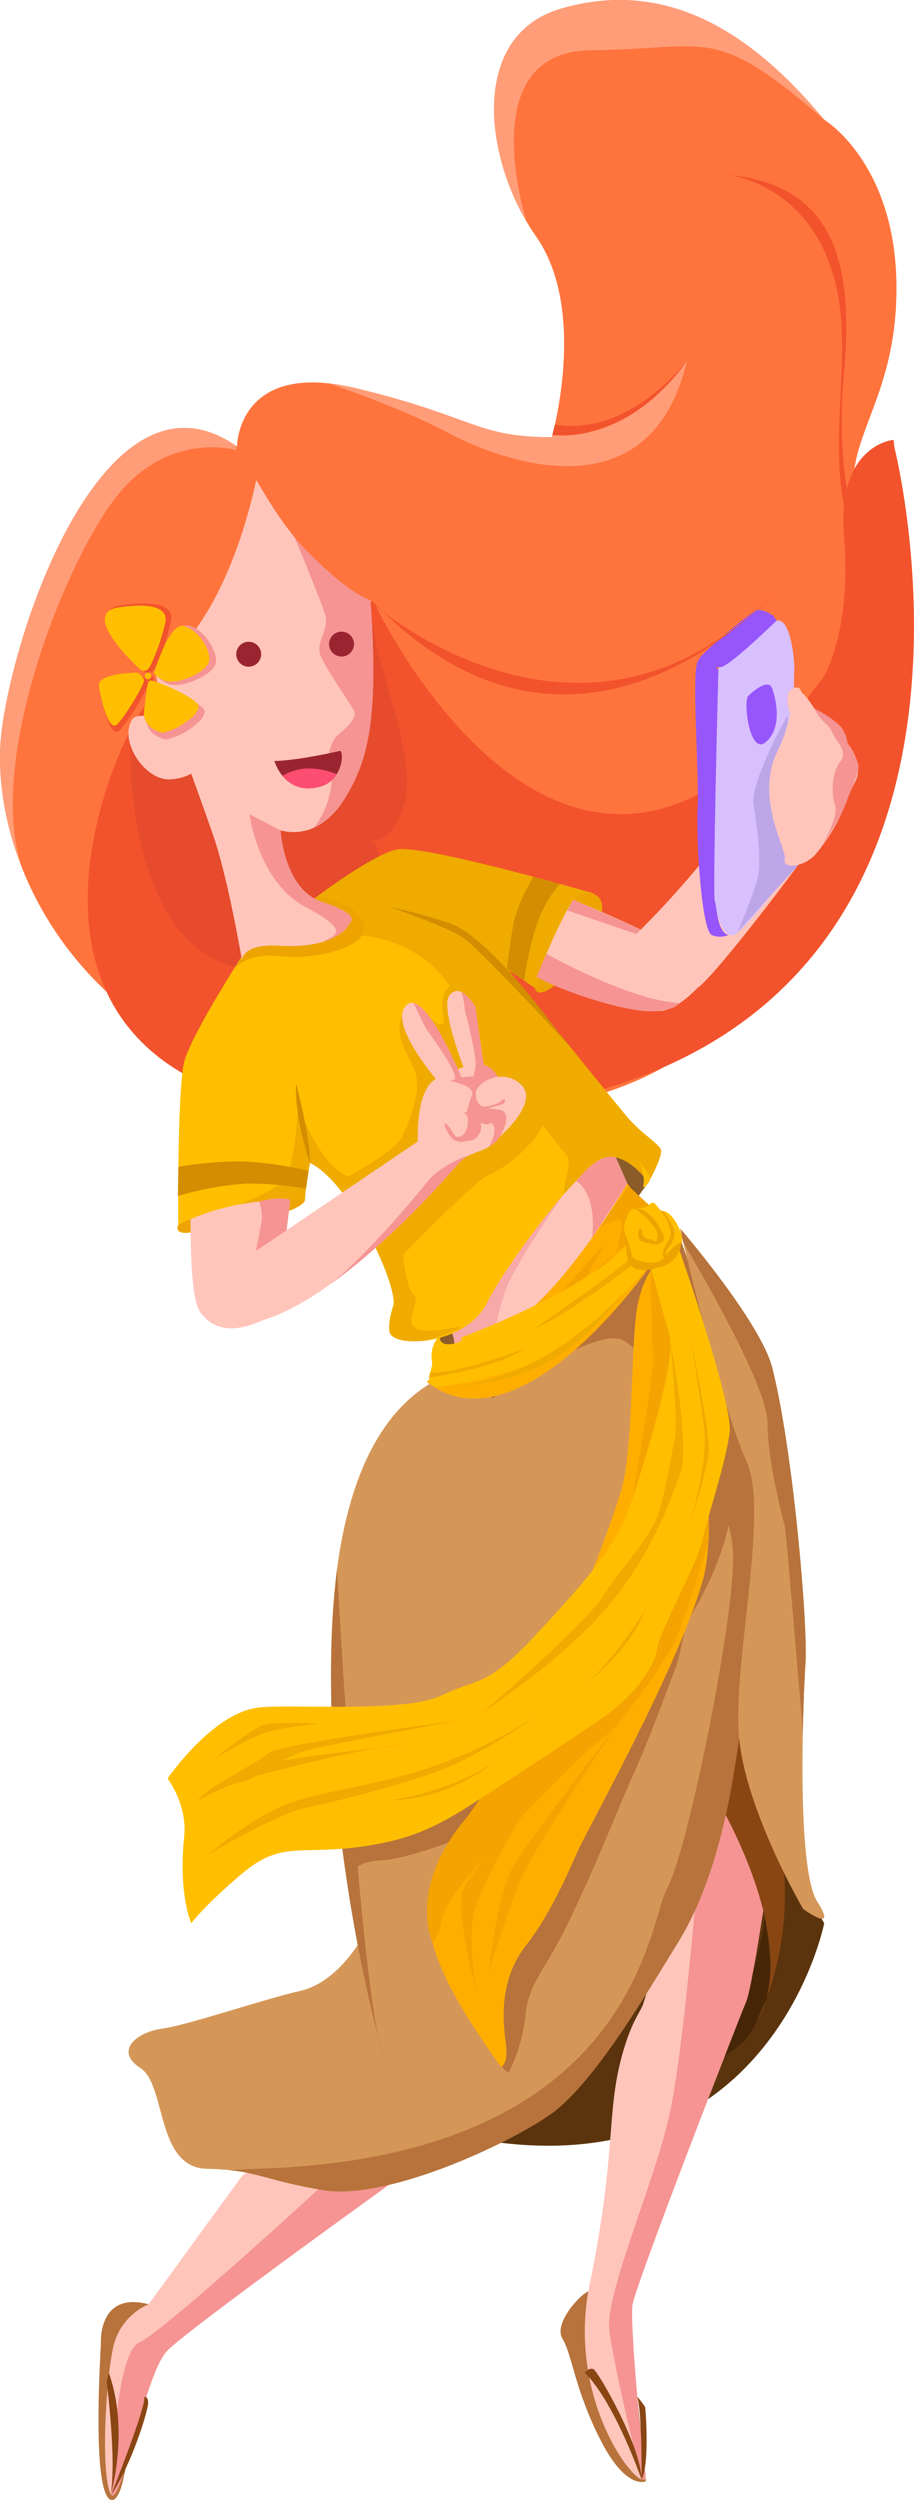<svg xmlns="http://www.w3.org/2000/svg" width="192.703" height="526.848" viewBox="0 0 192.703 526.848">
  <g id="Group_8" data-name="Group 8" transform="translate(-415.649 -106.876)">
    <path id="Path_1" data-name="Path 1" d="M551.783,629.807s-4.131,1.916-9.548-8.75-6-18.082-8-21.332,3.974-9.549,5.446-9.942,10.326,22.194,10.326,22.194S551.831,628.473,551.783,629.807Z" fill="#b7733b"/>
    <path id="Path_2" data-name="Path 2" d="M589.424,512.18s-10.535,53.165-68.154,46.271,43.23-88.316,48.972-94.271S582.861,501.8,589.424,512.18Z" fill="#5b340d"/>
    <path id="Path_3" data-name="Path 3" d="M578.985,493.18s-4.5,32-6,35.5-23.5,60-24,64,1.75,29.043,2.75,35.543-17.25-13.543-11.75-40.043c1.233-5.94,2.12-11.287,2.8-16.11,2.354-16.7,1.2-23.972,4.95-35.1,1.613-4.787,3.079-6.374,3.548-7.854,3.836-12.1,8.2-29.439,8.2-29.439l9.5-35.5,11.5,6Z" fill="#ffc5bb"/>
    <path id="Path_4" data-name="Path 4" d="M576.769,510.362s2.672,14.61.4,18.027-1.293,7.177-8.7,11.714C568.475,540.1,577.388,516.085,576.769,510.362Z" fill="#472607"/>
    <path id="Path_5" data-name="Path 5" d="M572.985,528.68c1.5-3.5,6-35.5,6-35.5l1.5-23-11.5-6-7.207,26.931,1.351,6.613s-.033.424-.1,1.2c-.546,6.686-3.311,39.491-6.022,52.632-3.025,14.666-13.78,38.444-12.9,46.221.876,7.761,6.762,31.5,6.787,31.595.009,0,.021.01.03.014l.06.019c.6.184.9-.183.751-1.183-1-6.5-3.25-31.543-2.75-35.543S571.485,532.18,572.985,528.68Z" fill="#f59493"/>
    <path id="Path_6" data-name="Path 6" d="M550.894,629.377s-5.471-15.9-11.945-22.486c0,0,.942-1.188,1.849-.731S550.832,622.283,550.894,629.377Z" fill="#894613"/>
    <path id="Path_7" data-name="Path 7" d="M550.894,629.377s.2-13.463-.887-17.4a13.738,13.738,0,0,1,1.666,2.205C551.773,614.619,552.644,626.423,550.894,629.377Z" fill="#894613"/>
    <path id="Path_8" data-name="Path 8" d="M441.423,630.348s-.875,3.312-2.063,3.375-4.125-1.813-2.437-33.063c0,0-.688-11,10.062-8.187,0,0,1.438,5,.625,9.125S441.423,630.348,441.423,630.348Z" fill="#b7733b"/>
    <path id="Path_9" data-name="Path 9" d="M566.735,485.939s18.25,30.034,8.5,47.034a64.187,64.187,0,0,0,5.25-36c-1.287-8.688-10.966-32.1-10.966-32.1Z" fill="#894613"/>
    <path id="Path_10" data-name="Path 10" d="M466.485,565.68l-19.5,26.793a12.923,12.923,0,0,0-7.5,9.207c-1.5,7-2.609,25.543-.609,30.543s7.109-25.043,12.109-30.043,51-38,51-38S470.985,560.18,466.485,565.68Z" fill="#ffc5bb"/>
    <path id="Path_11" data-name="Path 11" d="M501.985,564.18s-3.785-.489-8.9-.889l-8.125,2.932s-34.31,31.666-39.977,34.333c-4.624,2.176-5.623,24.1-5.834,32.1,2.162,2.03,7.048-25.688,11.834-30.474C455.985,597.18,501.985,564.18,501.985,564.18Z" fill="#f59493"/>
    <path id="Path_12" data-name="Path 12" d="M439.1,632.633s7.39-18.66,6.985-20.656c0,0,.9-.192.78,1.5S443.548,625.91,439.1,632.633Z" fill="#894613"/>
    <path id="Path_13" data-name="Path 13" d="M438.152,608.932s2.1,16.492.84,23.537c0,0,3.992-13.121-.393-25.514A10.435,10.435,0,0,0,438.152,608.932Z" fill="#894613"/>
    <path id="Path_14" data-name="Path 14" d="M558.735,366.929s17.75,50.251,17.75,61-5,47.25-7,57.5-5.25,21.75-11,31-17.5,29.5-26.75,36-34.75,18.25-48,16-13.75-4.25-24.5-4.5-8.5-17.75-14-21.25-.916-7.539,4.584-8.289,21.416-6.211,29.166-7.961,12.75-10.75,12.75-10.75S470.36,420.223,506.39,398.412C506.39,398.412,519.485,411.18,558.735,366.929Z" fill="#d59758"/>
    <path id="Path_15" data-name="Path 15" d="M489.819,501.891s.142-2.6,6.238-2.967,22.155-5.949,25.542-10.074,49.553-34.793,48.886-71.793c0,0-.083-7.145-2.75-8.864s-5.167,1.03-5.167,1.03l-22.583,50s-25.444,18.041-27.23,18.864-21.439,5.645-21.792,6.47a141.877,141.877,0,0,0-1.774,17.334" fill="#b7733b"/>
    <path id="Path_16" data-name="Path 16" d="M564.727,423.889s-4.438,28.7-6.772,34.834c-3.822,10.047-5.678,15.175-8.3,21-3.787,8.4-7.834,19.2-14.254,32.457-5,10.326-8.246,12.543-8.913,19.043a36.7,36.7,0,0,1-3.5,12.281c-.5,1-4.333-4.79-6.834-11.613-5.561-15.182-12.241-19.576,1.167-29" fill="#b7733b"/>
    <path id="Path_17" data-name="Path 17" d="M569.485,485.43c2-10.25,7-46.75,7-57.5s-17.75-61-17.75-61c-18.794,21.188-31.588,29.3-39.822,32a11.668,11.668,0,0,0,.52,2.683s20.664-14.551,27.054-12.5,23.638,31.438,23.736,45.771-9.635,62.118-13.844,69.749-6.777,57.012-86.753,59.3c-2.014.056-3.877.15-5.605.273,6.517.671,8.764,2.359,19.714,4.219,13.25,2.25,38.75-9.5,48-16s21-26.75,26.75-36S567.485,495.68,569.485,485.43Z" fill="#b7733b"/>
    <path id="Path_18" data-name="Path 18" d="M465.61,200.973s.042-18.294,25.042-12.294,25.333,10.334,41.333,10.334c0,0,7.667-26.667-3.333-42.334s-14.334-42.333,5.333-48,37.667,2,55.333,23.334c0,0,15,9,15.334,34.666s-12.668,33.667-8,47.667,12.666,56.333-4.667,79-32,54.667-97.333,46.667-81.667-55-78.667-79,22.625-79.04,49.625-60.04" fill="#ff743d"/>
    <path id="Path_19" data-name="Path 19" d="M494.354,233.549s41.841,89.511,95.07,15.759c0,0,5.811-9.835,4.186-29.21s10.25-20.5,10.25-20.5.166-.073.2.078c.015.061.112,1.24.132,1.323,2.008,8.3,29.18,128.878-86.96,140.225-120.25,11.749-76.372-81.6-70.359-86.2" fill="#f2532c"/>
    <path id="Path_20" data-name="Path 20" d="M443.083,263.709s-1.156,44.439,25,47.476,30.392-23.462,26.273-26.712,1.78,4.25,6.081-6.75-6.533-31-6.616-43.377S447.931,247.2,443.083,263.709Z" fill="#e54b2c"/>
    <path id="Path_21" data-name="Path 21" d="M510.252,386.535a5.619,5.619,0,0,1-1.305,1.231c-1,.75-1.624,3.025.835,2.644,2.988-.463,2.8-.586,2.8-.586Z" fill="#8b5c29"/>
    <path id="Path_22" data-name="Path 22" d="M552.36,356.036l-2.1,2.893-1.857,1.393-5.354-11.349S551.152,352.348,552.36,356.036Z" fill="#8b5c29"/>
    <path id="Path_23" data-name="Path 23" d="M496.057,367.334s15.175,17.471,15.352,22.236,38.117-17.823,40.411-24.353c0,0-9.528-22.058-11.469-25.235S496.057,367.334,496.057,367.334Z" fill="#ffc5bb"/>
    <path id="Path_24" data-name="Path 24" d="M522.136,379.112c1.775-5.486,12.364-20.552,12.364-20.552-4.836.205-19.39,12.038-25.868,17.913a7.758,7.758,0,0,0-2.338,3.718c2.775,3.86,5.047,7.553,5.115,9.379.021.557.575.729,1.514.606l7.437-4.328S520.36,384.6,522.136,379.112Z" fill="#f7a9a9"/>
    <path id="Path_25" data-name="Path 25" d="M528.4,315.161s5.04-22.833,12.437-19.886S530.318,320.765,528.4,315.161Z" fill="#eda400"/>
    <path id="Path_26" data-name="Path 26" d="M453.235,364.987s-1.062,1.986,2.125,1.674,23.75-3.5,24.625-6.938C479.985,359.723,464.423,358.627,453.235,364.987Z" fill="#eda400"/>
    <path id="Path_27" data-name="Path 27" d="M526.235,292.3s35.125,13.75,39.5,19.25c0,0-6,8.125-10.875,8.375s-16.125-1.375-34.5-11.5C520.36,308.429,524.985,292.679,526.235,292.3Z" fill="#ffc5bb"/>
    <path id="Path_28" data-name="Path 28" d="M456.61,339.6s-2.375,38.33,1.125,43.58c4.929,7.392,14.322,1.275,15.75.75,0,0,5-29.518,3.5-34.518S456.61,339.6,456.61,339.6Z" fill="#ffc5bb"/>
    <path id="Path_29" data-name="Path 29" d="M481.4,296.64s12.333-9.461,17.833-10.711,42.188,9.419,42.188,9.419-3.138-1.094-4.888,1.156c-1.635,2.1-8.112,15.532-7.8,18.657.029.283-5.567-3.828-5.75-3.678,0,0,21.689,27.052,25.125,31.053,2.486,2.893,6.063,5.187,6.813,6.437s-2.563,7.063-2.563,7.063-5-7.188-10-4.938-20.493,23.014-23.932,30.177c-4.406,9.178-19.859,9.782-20.625,6.33,0,0-.5-1.75.75-5.5s-8.818-25.927-17.568-30.177c0,0-1.25,7.544-1,7.794s-13.25-1.486-26.75,5.264c0,0-.25-28.308,1.25-34.308s13.6-24.551,13.6-24.551Z" fill="#ffbf00"/>
    <g id="Group_1" data-name="Group 1">
      <path id="Path_30" data-name="Path 30" d="M541.168,295.274l.255.074S541.326,295.316,541.168,295.274Z" fill="#efab00"/>
      <path id="Path_31" data-name="Path 31" d="M548.11,342.536c-3.436-4-25.125-31.053-25.125-31.053.183-.15,5.779,3.961,5.75,3.678-.312-3.125,6.165-16.556,7.8-18.657,1.452-1.867,3.856-1.432,4.633-1.23-3.113-.9-36.689-10.537-41.933-9.345-5.5,1.25-17.833,10.711-17.833,10.711l-5.349,3.811,15.439,3.537s11.358.431,18.127,9.554,16,24.265,20.683,30.723a71.313,71.313,0,0,0,8.413,9.72,15.137,15.137,0,0,1,3.645-2.887c5-2.25,10,4.938,10,4.938s3.313-5.813,2.563-7.063S550.6,345.429,548.11,342.536Z" fill="#efab00"/>
    </g>
    <path id="Path_32" data-name="Path 32" d="M492.235,303.39c1-3.417-2.555-6.117-9.735-7.575l.748-.55c-1.141.835-1.846,1.375-1.846,1.375l-13.321,9.488s-1.353,2.076-3.207,5.057c0,0,2.718-3.639,9.83-2.806S491.235,306.806,492.235,303.39Z" fill="#eda400"/>
    <path id="Path_33" data-name="Path 33" d="M468.763,208s23.389,1.844,25.056,26.344-.667,33-5.5,40.833-13.334,10.666-22.834.5-17.833-19.666-17.333-32.333S453.041,217.324,468.763,208Z" fill="#ffc5bb"/>
    <path id="Path_34" data-name="Path 34" d="M474.735,281.179s.383,9.953,6.006,14.283a9.261,9.261,0,0,0,2.744,1.467c8.25,2.75,6.154,4.064,5.834,4.628-1.77,3.123-7.084,5.122-14.834,4.622s-7.833,3.044-7.833,3.044-2.833-16.919-6.035-26.235c-2.835-8.248-9.132-25.309-9.132-25.309S462.485,276.679,474.735,281.179Z" fill="#ffc5bb"/>
    <path id="Path_35" data-name="Path 35" d="M443.485,258.553c-2.836,4.661,2.848,12.859,8,12.571s6.75-3.276,6.75-3.276l-3.125-7.437S445.11,255.882,443.485,258.553Z" fill="#ffc5bb"/>
    <path id="Path_36" data-name="Path 36" d="M488.319,275.179c4.833-7.834,7.166-16.333,5.5-40.833-1.27-18.666-15.14-24.177-21.677-25.745l5.611,11.508s5.4,12.948,6.4,16.114-1.894,6.057-1.03,8.529,5.7,9.457,7.03,11.638-2.815,4.791-3.792,5.9a7.992,7.992,0,0,0-1.327,3.332,18.24,18.24,0,0,1-3.188,15.676A15.346,15.346,0,0,0,488.319,275.179Z" fill="#f59493"/>
    <path id="Path_37" data-name="Path 37" d="M558.985,365.679s17.056,19.791,19.5,29.5c4.5,17.875,7.5,54.5,7,62s-2,43.5,2.5,50.5-3,1.5-3,1.5-12-20.5-13.5-36,6.5-48,1.5-58.5S558.985,365.679,558.985,365.679Z" fill="#d59758"/>
    <path id="Path_38" data-name="Path 38" d="M544.86,308.429a197.807,197.807,0,0,0,18.159-19.115c2.9-3.553,5.747-6.972,8.133-9.924,3.45-4.264,5.052-9.477,5.458-10.086,1.5-2.25,7.375-10.875,10.5-10.75s11.5,7,9,12.75-29.134,40.991-33.384,43.741S539.36,316.929,544.86,308.429Z" fill="#ffc5bb"/>
    <path id="Path_39" data-name="Path 39" d="M570.36,303.929s-5,2.125-4.375-19.25,1.125-37,1.125-37,9.125-9.25,12.25-10,3.875,8.957,3.75,10.582-.25,41.293-.25,41.293S572.61,303.179,570.36,303.929Z" fill="#d8bffd"/>
    <path id="Path_40" data-name="Path 40" d="M578.735,236.679s-2.375-1.75-3.75-1.125-12.25,9.625-12,10.375,2.75,1.875,4.75,1.5,11.625-9.75,11.625-9.75Z" fill="#9656fc"/>
    <path id="Path_41" data-name="Path 41" d="M569.235,303.929a4.527,4.527,0,0,1-3.5,0c-2.125-.75-3.375-19.875-3-27s-1.5-30.25.25-31,4.125,2.125,4.125,2.125-1.25,47.25-.75,48.75S566.86,303.3,569.235,303.929Z" fill="#9656fc"/>
    <path id="Path_42" data-name="Path 42" d="M486.706,437.52s4.779,89.16,9.779,102.66C496.485,540.18,480.992,487.723,486.706,437.52Z" fill="#b7733b"/>
    <path id="Path_43" data-name="Path 43" d="M526.187,313.542A62.065,62.065,0,0,1,528.86,301.6a24.916,24.916,0,0,1,4.827-8.428l-5.578-1.51a35.5,35.5,0,0,0-3.99,9c-.642,2.457-1.588,10.375-1.588,10.375Z" fill="#d38d00"/>
    <path id="Path_44" data-name="Path 44" d="M470.235,205.179s-7.5,46-33.5,46.5S463.985,207.679,470.235,205.179Z" fill="#ff743d"/>
    <path id="Path_45" data-name="Path 45" d="M555.235,371.679s-4.5,3.5-5.5,12.5-.763,25.378-2.513,34.378-21.9,59.333-31.4,69.373c-3.793,4.01-10.651,12.577-9.677,24.25.716,8.59,7,18.857,15.094,30.25,0,0,1.75-.25,1-5.5s-1-13.25,4.25-20,8.75-15,11-20,21.083-38.5,26.333-57S556.485,372.429,555.235,371.679Z" fill="#ffae00"/>
    <g id="Group_2" data-name="Group 2">
      <path id="Path_46" data-name="Path 46" d="M446.106,248.459s-14.153-12.7-4.865-14.035,11.028,1.017,10.416,3.549a43.6,43.6,0,0,1-2.185,6.994C448.492,247.3,447.816,249.52,446.106,248.459Z" fill="#f2532c"/>
      <path id="Path_47" data-name="Path 47" d="M448.9,248.892s3.295-11.086,6.589-10.2,6.278,5.654,5.61,8.1-7.7,5.556-10.413,4.042S448.9,248.892,448.9,248.892Z" fill="#f59493"/>
      <path id="Path_48" data-name="Path 48" d="M450.629,262.727s-4.663-.9-4.113-5.015.6-6.472,1.381-6.723,11.067,4.046,10.917,5.955a4.281,4.281,0,0,1-1.538,2.3A14.239,14.239,0,0,1,450.629,262.727Z" fill="#f59493"/>
      <path id="Path_49" data-name="Path 49" d="M445.4,249.2s-9.127.045-8.682,3.027,2.227,10.728,4.231,8.5,6.1-8.949,5.92-9.884S445.4,249.2,445.4,249.2Z" fill="#f2532c"/>
      <path id="Path_50" data-name="Path 50" d="M448.144,249.929a.727.727,0,1,1-.727-.725A.726.726,0,0,1,448.144,249.929Z" fill="#f2532c"/>
    </g>
    <path id="Path_51" data-name="Path 51" d="M469.686,208s5.2,9.371,10.07,14.371,12.177,11.725,16.265,11.35-16.411-31.25-21.411-30.75A5.073,5.073,0,0,0,469.686,208Z" fill="#ff743d"/>
    <path id="Path_52" data-name="Path 52" d="M465.694,243.66a2.625,2.625,0,1,0,3.479-1.3A2.625,2.625,0,0,0,465.694,243.66Z" fill="#9a2531"/>
    <path id="Path_53" data-name="Path 53" d="M485.271,241.526a2.625,2.625,0,1,0,3.48-1.3A2.625,2.625,0,0,0,485.271,241.526Z" fill="#9a2531"/>
    <path id="Path_54" data-name="Path 54" d="M487.414,265.094s-8.434,2.008-13.909,2.16c0,0,2.154,7.529,9.733,5.368C487.558,271.39,488.267,266.033,487.414,265.094Z" fill="#9a2531"/>
    <path id="Path_55" data-name="Path 55" d="M480.005,268.852a15.165,15.165,0,0,1,6.623,1.174,5.842,5.842,0,0,1-3.39,2.6c-4.081,1.163-6.587-.482-8.033-2.249A11.424,11.424,0,0,1,480.005,268.852Z" fill="#fd4e72"/>
    <path id="Path_56" data-name="Path 56" d="M531.985,199.013s18.333.377,28.5-16.123c0,0-12.02,16.089-27.842,13.461Z" fill="#f2532c"/>
    <path id="Path_57" data-name="Path 57" d="M494.823,234.508s44.412,38.715,84.537-3.285c0,0-41.137,47.78-85.006,2.515" fill="#f2532c"/>
    <path id="Path_58" data-name="Path 58" d="M440.319,211.39c11-13.833,25.137-9.667,25.137-9.667a5.941,5.941,0,0,0-.04-.879c-26.9-18.6-46.438,36.227-49.431,60.169-1,8.029.162,18.635,4.6,29.491C412.193,268.293,429.321,225.221,440.319,211.39Z" fill="#ff9d78"/>
    <path id="Path_59" data-name="Path 59" d="M532.61,198.6c-.167-.01-.33-.042-.5-.061-.079.3-.129.476-.129.476-16,0-16.334-4.334-41.333-10.334a45.184,45.184,0,0,0-5.562-.985c.985.333,15.331,5.216,25.063,10.4,10.082,5.375,42.452,18.393,50.332-15.208C560.485,182.89,549.818,199.6,532.61,198.6Z" fill="#ff9d78"/>
    <g id="Group_3" data-name="Group 3">
      <path id="Path_60" data-name="Path 60" d="M533.985,108.679c-18.447,5.316-16.658,29.108-7.286,44.967,0-.01-11.71-35.923,13.536-36.173s25.667-5.671,49.083,14.54C571.652,110.679,553.652,103.013,533.985,108.679Z" fill="#ff9d78"/>
      <path id="Path_61" data-name="Path 61" d="M589.318,132.013c.877.757,1.756,1.439,2.635,2.065A19.173,19.173,0,0,0,589.318,132.013Z" fill="#ff9d78"/>
    </g>
    <path id="Path_62" data-name="Path 62" d="M598.318,224.072s-7.083-12.849-4.708-38.849-4.125-39.5-24.375-41.5c0,0,21.417,2.334,23.75,30.334C594.293,189.754,588.693,211.947,598.318,224.072Z" fill="#f2532c"/>
    <path id="Path_63" data-name="Path 63" d="M497.485,374.557s18.333-19.108,21.25-20.092,12.036-7.819,12.333-13.575-2.25-4.788-5.25-12.56-9.248-17.076-12.449-15.61c-7.908,3.623-2.439,9.471-4.772,10.067-1.508.383-3.083-3.554-3.737-2.834-1.666,1.833,7.722,17.1,7.722,17.1l-18.815,30.622Z" fill="#efab00"/>
    <path id="Path_64" data-name="Path 64" d="M547.908,356.264s-15.923,27.752-29.173,32.23c0,0,30.063-14.844,36.188-22.815Z" fill="#ffae00"/>
    <path id="Path_65" data-name="Path 65" d="M552.86,373.473s-27.542,40-47.208,24.625c0,0,4.833-5.375,11.333-6.5s36.625-24.9,36.625-24.9,1,3.374,1.313,4.179S552.86,373.473,552.86,373.473Z" fill="#ffae00"/>
    <path id="Path_66" data-name="Path 66" d="M508.947,387.766a6.276,6.276,0,0,0-2.2,6.093c.256,1.723-2.511,5.855,1.984,5.2,21.567-3.166,25.25-8.875,30.625-12.625s17.75-17.5,18.5-19.5-3.125-4.875-5.75-2.75c-1.938,1.57-3.385,6.844-18.062,14.933a174.918,174.918,0,0,1-21.161,9.607s.806.863-1.943,1.363S507.947,388.516,508.947,387.766Z" fill="#ffbf00"/>
    <g id="Group_4" data-name="Group 4">
      <path id="Path_67" data-name="Path 67" d="M445.269,248.006s-13.245-11.885-4.553-13.136,10.322.952,9.748,3.321a40.648,40.648,0,0,1-2.044,6.546C447.5,246.918,446.87,249,445.269,248.006Z" fill="#ffbf00"/>
      <path id="Path_68" data-name="Path 68" d="M448.261,248.337s3.084-10.375,6.167-9.542,5.875,5.291,5.25,7.583-7.2,5.2-9.745,3.783S448.261,248.337,448.261,248.337Z" fill="#ffbf00"/>
      <path id="Path_69" data-name="Path 69" d="M449.882,261.285s-4.363-.847-3.85-4.694.563-6.057,1.293-6.292,10.358,3.787,10.216,5.574a3.994,3.994,0,0,1-1.439,2.154A13.308,13.308,0,0,1,449.882,261.285Z" fill="#ffbf00"/>
      <path id="Path_70" data-name="Path 70" d="M444.636,248.628s-8.542.043-8.125,2.834,2.083,10.041,3.958,7.958,5.708-8.375,5.542-9.25S444.636,248.628,444.636,248.628Z" fill="#ffbf00"/>
      <path id="Path_71" data-name="Path 71" d="M447.556,249.308a.68.68,0,1,1-.681-.68A.68.68,0,0,1,447.556,249.308Z" fill="#ffbf00"/>
    </g>
    <path id="Path_72" data-name="Path 72" d="M532.469,323.286S518.61,304.1,510.485,301.473a117.393,117.393,0,0,0-12.75-3.5s11.75,4.078,15.25,6.289,22.853,23.205,22.853,23.205Z" fill="#d38d00"/>
    <path id="Path_73" data-name="Path 73" d="M550.527,351.89s1.166,3.071.791,4.583,1.328-.391,1.436-1.154S550.527,351.89,550.527,351.89Z" fill="#ffbf00"/>
    <path id="Path_74" data-name="Path 74" d="M588.86,258.553s-2.9-4.744-3.771-5.329-.445-1.9-2.1-1.334c-2.053.7-1.366,4.276-.491,5.819s1.283,6.712,1.283,6.712Z" fill="#ffc5bb"/>
    <path id="Path_75" data-name="Path 75" d="M573.425,253.508s4.173-4.108,5.044-1.515,2.11,8.26-1.348,11.255S572.286,254.5,573.425,253.508Z" fill="#9656fc"/>
    <path id="Path_76" data-name="Path 76" d="M483.485,296.929a9.261,9.261,0,0,1-2.744-1.467c-4.731-3.643-5.752-11.265-5.957-13.592h0l-6.549-3.4s1.875,14.25,11.75,19.5,6.265,5.96,3.822,7.354c2.694-.823,4.588-2.141,5.512-3.77C489.639,300.993,491.735,299.679,483.485,296.929Z" fill="#f59493"/>
    <path id="Path_77" data-name="Path 77" d="M509.948,386.9c-12.894,2.288-4.963-5.507-6.963-7.007s-2.55-11.167-2.55-11.167.384-14.166-8.314-13.439-14.009-16.851-14.009-16.851l2.724,14.415c.089-.554.149-.919.149-.919,8.75,4.25,18.818,26.427,17.568,30.177s-.75,5.5-.75,5.5c.357,1.608,3.9,2.335,8.026,1.727C511.846,387.365,515.652,385.885,509.948,386.9Z" fill="#efab00"/>
    <path id="Path_78" data-name="Path 78" d="M488.152,355.284s10.732-5.515,12.283-8.871,4.532-10.231,2.391-14.565-5.091-8.75-.718-13.579l3.659,5.829,4.218,10.792-.571,11.595-10.346,7.571-4.714,4.443S485.386,356.8,488.152,355.284Z" fill="#efab00"/>
    <g id="Group_5" data-name="Group 5">
      <path id="Path_79" data-name="Path 79" d="M460.485,376.679l43.25-29.25s-.5-11.25,4-13.25,8.5-4.25,11.25-2.25,4.843,8.75,2.593,13.5-6.458,3.378-9.259,6.628c-2.693,3.123-27.029,31.2-44.521,33.791C467.8,385.848,459.735,385.18,460.485,376.679Z" fill="#ffc5bb"/>
      <path id="Path_80" data-name="Path 80" d="M511.14,338.433s-13.927-14.72-10.011-19.5,12.24,16.009,12.24,16.009Z" fill="#ffc5bb"/>
      <path id="Path_81" data-name="Path 81" d="M502.826,318.269c.9,1.61,2.156,4.742,2.941,5.829,1.112,1.542,6.831,9.265,5.691,10.486-.916.983.875.045,1.613-.361C511.779,331.135,506.5,319.041,502.826,318.269Z" fill="#f59493"/>
      <path id="Path_82" data-name="Path 82" d="M514.6,334.9l3.324-1.483-2.045-14.356s-3.039-5.375-5.408-2.512S514.6,334.9,514.6,334.9Z" fill="#ffc5bb"/>
      <path id="Path_83" data-name="Path 83" d="M515.315,334.584l2.606-1.162-2.045-14.356s-1.376-2.424-3-3.145c.662,1.291.7,4.047,1.056,5.01.437,1.188,2.176,9.292,2.051,10.238C515.886,331.92,515.479,333.827,515.315,334.584Z" fill="#f59493"/>
      <path id="Path_84" data-name="Path 84" d="M518.985,331.929a4.366,4.366,0,0,0-3-.759c-.126.948-.74,3.735-.74,3.735s.553,6.756,3.49,8.256c2.111,1.077.868,3.9,0,5.4a6.717,6.717,0,0,0,2.843-3.136C523.828,340.679,521.735,333.929,518.985,331.929Z" fill="#f59493"/>
      <path id="Path_85" data-name="Path 85" d="M509.948,334.9a14.839,14.839,0,0,1,4.188-1.135,8.842,8.842,0,0,1,3.785.567c.659.079,3.065,7.387,1.647,8.8s-1.666.162-3.583.414-2,1.493-4.333,1.123S507.16,335.17,509.948,334.9Z" fill="#f59493"/>
      <path id="Path_86" data-name="Path 86" d="M508.819,334.39s7.332.926,6.332,3.3-.793,3.866-2.4,5.868-5.853.716-5.853.716S504.319,335.557,508.819,334.39Z" fill="#ffc5bb"/>
      <path id="Path_87" data-name="Path 87" d="M521.028,346.413s8.457-7.234,4.457-10.984-9.5-.25-9.5,1.75.5,3.25,4.5,3.5S521.028,346.413,521.028,346.413Z" fill="#ffc5bb"/>
      <path id="Path_88" data-name="Path 88" d="M517.519,340.091s2.541-.118,3.753-1.2.96.42.38.644-3.731,1.064-3.731,1.064S515.533,339.843,517.519,340.091Z" fill="#f59493"/>
      <path id="Path_89" data-name="Path 89" d="M516.786,342.6s.678,2.079,0,3.084c-1.285,1.916-1.219,1.25-3.1,1.708-2.309.564-3.329-1.132-4.074-2.715a1.663,1.663,0,0,1,1.086-2.429C512.7,341.521,516.9,339.911,516.786,342.6Z" fill="#f59493"/>
      <path id="Path_90" data-name="Path 90" d="M510.153,339.534s4.167,1.395,4.167,3.252c0,3.647-2.085,3.879-2.522,3.627s-1.5-2.653-2.438-2.859S508.009,339.969,510.153,339.534Z" fill="#ffc5bb"/>
    </g>
    <path id="Path_91" data-name="Path 91" d="M474.985,356.264a43.769,43.769,0,0,1-8.46,4.278l.03.076a66.611,66.611,0,0,1,13.43-.9c-.25-.25,1-7.794,1-7.794.208.1.417.221.625.341l-3.068-15.228S478.319,353.888,474.985,356.264Z" fill="#efab00"/>
    <path id="Path_92" data-name="Path 92" d="M480.985,351.929s-3.333-9.711-2.916-16.75C478.069,335.179,481.152,346.718,480.985,351.929Z" fill="#d38d00"/>
    <path id="Path_93" data-name="Path 93" d="M453.152,358.929a66.8,66.8,0,0,1,14.367-2.622,72.273,72.273,0,0,1,12.645,1.057l.545-3.715a70,70,0,0,0-13.822-2.009,76.079,76.079,0,0,0-13.625,1.13Z" fill="#d38d00"/>
    <path id="Path_94" data-name="Path 94" d="M534.5,349.552s1.61.859.8,4.234a22.739,22.739,0,0,0-.8,4.774l4.743-5.085v-3.923H534.8" fill="#efab00"/>
    <g id="Group_6" data-name="Group 6">
      <path id="Path_95" data-name="Path 95" d="M482.972,379.112c.155-.1.31-.2.464-.3C483.225,378.935,483.074,379.036,482.972,379.112Z" fill="#f59493"/>
      <path id="Path_96" data-name="Path 96" d="M514.784,350.247s-6.049,1.872-9.132,5.789c-2.821,3.582-13.785,16.458-20.478,21.564,13.114-9.347,25.286-23.388,27.145-25.543a7.477,7.477,0,0,1,2.926-2.016h0Z" fill="#f59493"/>
    </g>
    <path id="Path_97" data-name="Path 97" d="M470.3,360.1a9.813,9.813,0,0,1,.542,3.891c-.255,1.488-1.214,6.508-1.214,6.508l6.427-4.346.783-6.5A14.005,14.005,0,0,0,470.3,360.1Z" fill="#f59493"/>
    <path id="Path_98" data-name="Path 98" d="M530.859,307.891s17.376,9.775,27.814,10.335c0,0,.522,1.144-4.8,1.727s-19.779-4.111-25.113-7.233Z" fill="#f59493"/>
    <path id="Path_99" data-name="Path 99" d="M535.2,298.712l14.6,5.009.949-.943L536.535,296.5Z" fill="#f59493"/>
    <path id="Path_100" data-name="Path 100" d="M581.641,257.709s-7.9,14.015-7.114,18.848,1.791,11.994.791,15.747a107.5,107.5,0,0,1-4.147,10.921l12.606-13.853Z" fill="#bca6e8"/>
    <path id="Path_101" data-name="Path 101" d="M585.235,255.179s7,3.125,8.25,5.75,2.125,9.5,1.125,13.375a37.076,37.076,0,0,1-7.25,12.875c-2.5,2.5-6.75,2.875-6.25.75s-6.467-12.776-1.5-22.835c3.228-6.541,2-10.165,5.5-10.29Z" fill="#ffc5bb"/>
    <path id="Path_102" data-name="Path 102" d="M587.39,256.241s6.428,2.827,6.813,6.624c.157,1.556,2.961,4.112,2.367,6.421s-2.265,5.847-2.328,6.222-1.556,3.627-1.756,4.011-3.948,6.308-3.948,6.308,4.13-6.895,3.192-9.27-.662-6.98,1.088-9.167-.916-4.167-1.666-6.105S588.794,259.258,587.39,256.241Z" fill="#f59493"/>
    <path id="Path_103" data-name="Path 103" d="M537.152,355.807s4.359,2.161,3.346,11.872l7.41-11.415-2.527-5.5S542.36,349.265,537.152,355.807Z" fill="#f59493"/>
    <path id="Path_104" data-name="Path 104" d="M549.545,373s-14.685,11.381-21.185,13.8c0,0,17.734-12.143,19.679-14.425C548.039,372.379,548.98,371.619,549.545,373Z" fill="#efab00"/>
    <path id="Path_105" data-name="Path 105" d="M506.141,397.16s13.032-1.5,20.344-6.125c0,0-15.258,5.688-20.191,5.063Z" fill="#efab00"/>
    <path id="Path_106" data-name="Path 106" d="M541.9,365.679a11.513,11.513,0,0,1,4.087-1.69c1.667-.115,0,3.792,0,5.4s-2.638,3.884-4.544,5.167,13.592-11.385,13.592-11.385l-6.877-6.345Z" fill="#f4a300"/>
    <path id="Path_107" data-name="Path 107" d="M543.048,369.13l-9,9.981,5.2-3.082Z" fill="#f4a300"/>
    <path id="Path_108" data-name="Path 108" d="M547.17,379.112s-14.768,18-36.435,20.013c0,0,14.544-.472,23.313-6.985A59.63,59.63,0,0,0,547.17,379.112Z" fill="#efab00"/>
    <path id="Path_109" data-name="Path 109" d="M552.859,374.556s.186,13.667.469,17.917-4.461,30.587-4.461,30.587,8.039-24.751,8.141-32.607S552.859,374.556,552.859,374.556Z" fill="#f4a300"/>
    <path id="Path_110" data-name="Path 110" d="M564.986,432.105s-5.186,16.743-7.031,20.618-10.845,17.375-15.47,20.625c-2.938,2.066-20.675,19.586-29.9,31.209-5.295,6.669-2.987,8.338-5.7,11.816,0,0-5.564-11.65,7.151-26.443l11.576-16.207,38.25-54.875S565.625,426.568,564.986,432.105Z" fill="#f4a300"/>
    <path id="Path_111" data-name="Path 111" d="M557.985,367.679s12.25,34.751,11.5,41-4.5,17.293-5.75,22.793-9,18.957-9.5,22.707-4.75,10-11.25,14.5-14.25,9.5-24.5,16.25-15.75,9.75-27.75,11.25-16-1.25-24,5.5-10.75,10.5-10.75,10.5-2.765-5.957-1.5-18.29c.69-6.72-3.5-12.21-3.5-12.21s9.468-13.86,19.167-14.957c7.221-.817,30.833,1.207,38.583-2.543s9.5-1.623,19.75-12.623,17-18.627,20-27.377,10-30.5,8.25-36.25-4.25-15.5-4.25-15.5S555.735,368.179,557.985,367.679Z" fill="#ffbf00"/>
    <g id="Group_7" data-name="Group 7">
      <path id="Path_112" data-name="Path 112" d="M547.222,366.694a19.233,19.233,0,0,1,.482,3.8c.031,1.976.929,3.608,2.406,3.89s1.892.272,4.923-.508a5.9,5.9,0,0,0,3.952-3.625l.468-1.906-.172-1.419S546.639,363.569,547.222,366.694Z" fill="#eda400"/>
      <path id="Path_113" data-name="Path 113" d="M555.4,362.1c-1.122,0-1.5-2.791-2.875-1.375s-3.834,0-4.5,2.125-1.418,2.167,0,5.5-.209,3.667,3.625,4.5,4.459-1.917,5.916-3.083,2.258-.963,1.713-2.836S557.027,362.1,555.4,362.1Z" fill="#ffbf00"/>
      <path id="Path_114" data-name="Path 114" d="M549.545,361.584s5.065,3.67,4.722,5.764-.125.906-1.907.594a1.471,1.471,0,0,1-1.312-1.906s-.563-.532-.719.031-.374,2.205.892,2.493a13.446,13.446,0,0,0,2.671.569c.937.032,2.25-.712,1.5-2.2a12.425,12.425,0,0,0-2.144-3.5C552.329,362.536,550.762,361.352,549.545,361.584Z" fill="#eda400"/>
      <path id="Path_115" data-name="Path 115" d="M555.033,362.192a8.115,8.115,0,0,1,1.515,2.562c.312,1.188.75,1.694.344,2.925s-2.136,2.934-1.279,4.27c0,0,.334-.07.432-.663s-.185-.657.6-1.594a4.4,4.4,0,0,0,1.187-3.344c-.187-1.187-1.812-3.437-1.937-3.719s-.664-.556-.664-.556S554.634,361.691,555.033,362.192Z" fill="#eda400"/>
    </g>
    <path id="Path_116" data-name="Path 116" d="M546.487,469.424s-18.669,26.966-21.669,34.966-6.166,18.167-6.166,18.167,1.832-16.334,5-22S546.487,469.424,546.487,469.424Z" fill="#f4a300"/>
    <path id="Path_117" data-name="Path 117" d="M530.3,481.723s-14.15,22.578-14.984,29.623.995,16.211.995,16.211-5.12-18.966-2.828-22.918S530.3,481.723,530.3,481.723Z" fill="#f4a300"/>
    <path id="Path_118" data-name="Path 118" d="M557,389.75s4.322,21.974,1.989,27.974-5.667,16.334-15.167,27.667-26.5,22.429-26.5,22.429,21.792-18.6,25.73-24.929,10.091-11.833,11.847-18.5,2.363-11.334,3.06-14.667S557,389.75,557,389.75Z" fill="#efab00"/>
    <path id="Path_119" data-name="Path 119" d="M512.43,469.424s-38.112,4.967-40.278,6.967-13.712,7.645-14.667,9.833c-.109.249,5.118-3,9.059-3.833s7.994-5.334,15.275-7S512.43,469.424,512.43,469.424Z" fill="#efab00"/>
    <path id="Path_120" data-name="Path 120" d="M528.36,468.724a101.361,101.361,0,0,1-24.234,11.333c-13.307,4-21.974,4.334-29.474,7.667s-15.167,10-15.167,10,14.334-8.5,20.5-9.833,23.874-5.441,32.77-9.8A110.375,110.375,0,0,0,528.36,468.724Z" fill="#efab00"/>
    <path id="Path_121" data-name="Path 121" d="M460.436,477.83s8.208-5.273,12.795-6.273a86.642,86.642,0,0,1,9.973-1.42s-9.052-.414-11.552.086S460.436,477.83,460.436,477.83Z" fill="#efab00"/>
    <path id="Path_122" data-name="Path 122" d="M551.82,445.89s-7.647,12.632-14.991,17.733C536.829,463.623,548.156,455.723,551.82,445.89Z" fill="#efab00"/>
    <path id="Path_123" data-name="Path 123" d="M520.4,477.83s-8.412,6.255-22.245,8.407C498.152,486.237,509.143,486.772,520.4,477.83Z" fill="#efab00"/>
    <path id="Path_124" data-name="Path 124" d="M469.626,481.148s18.526-4.925,27.859-6.258.667,0,.667,0-22.037,2.333-27.333,4S469.626,481.148,469.626,481.148Z" fill="#efab00"/>
    <path id="Path_125" data-name="Path 125" d="M561.152,388.494s4.215,19.9,3.942,24.065-3.942,15.333-3.942,15.333,3.787-12.9,2.977-19.7S561.152,388.494,561.152,388.494Z" fill="#efab00"/>
    <path id="Path_126" data-name="Path 126" d="M578.485,395.18c-2.23-8.86-16.618-26.1-19.122-29.057a8.529,8.529,0,0,0,.354,2.63v0s17.745,29.468,17.757,37.967,3.324,20.25,3.668,22.062,3.773,43.068,3.773,43.068h0c.131-6.615.4-12.2.569-14.673C585.985,449.68,582.985,413.055,578.485,395.18Z" fill="#b7733b"/>
  </g>
</svg>

